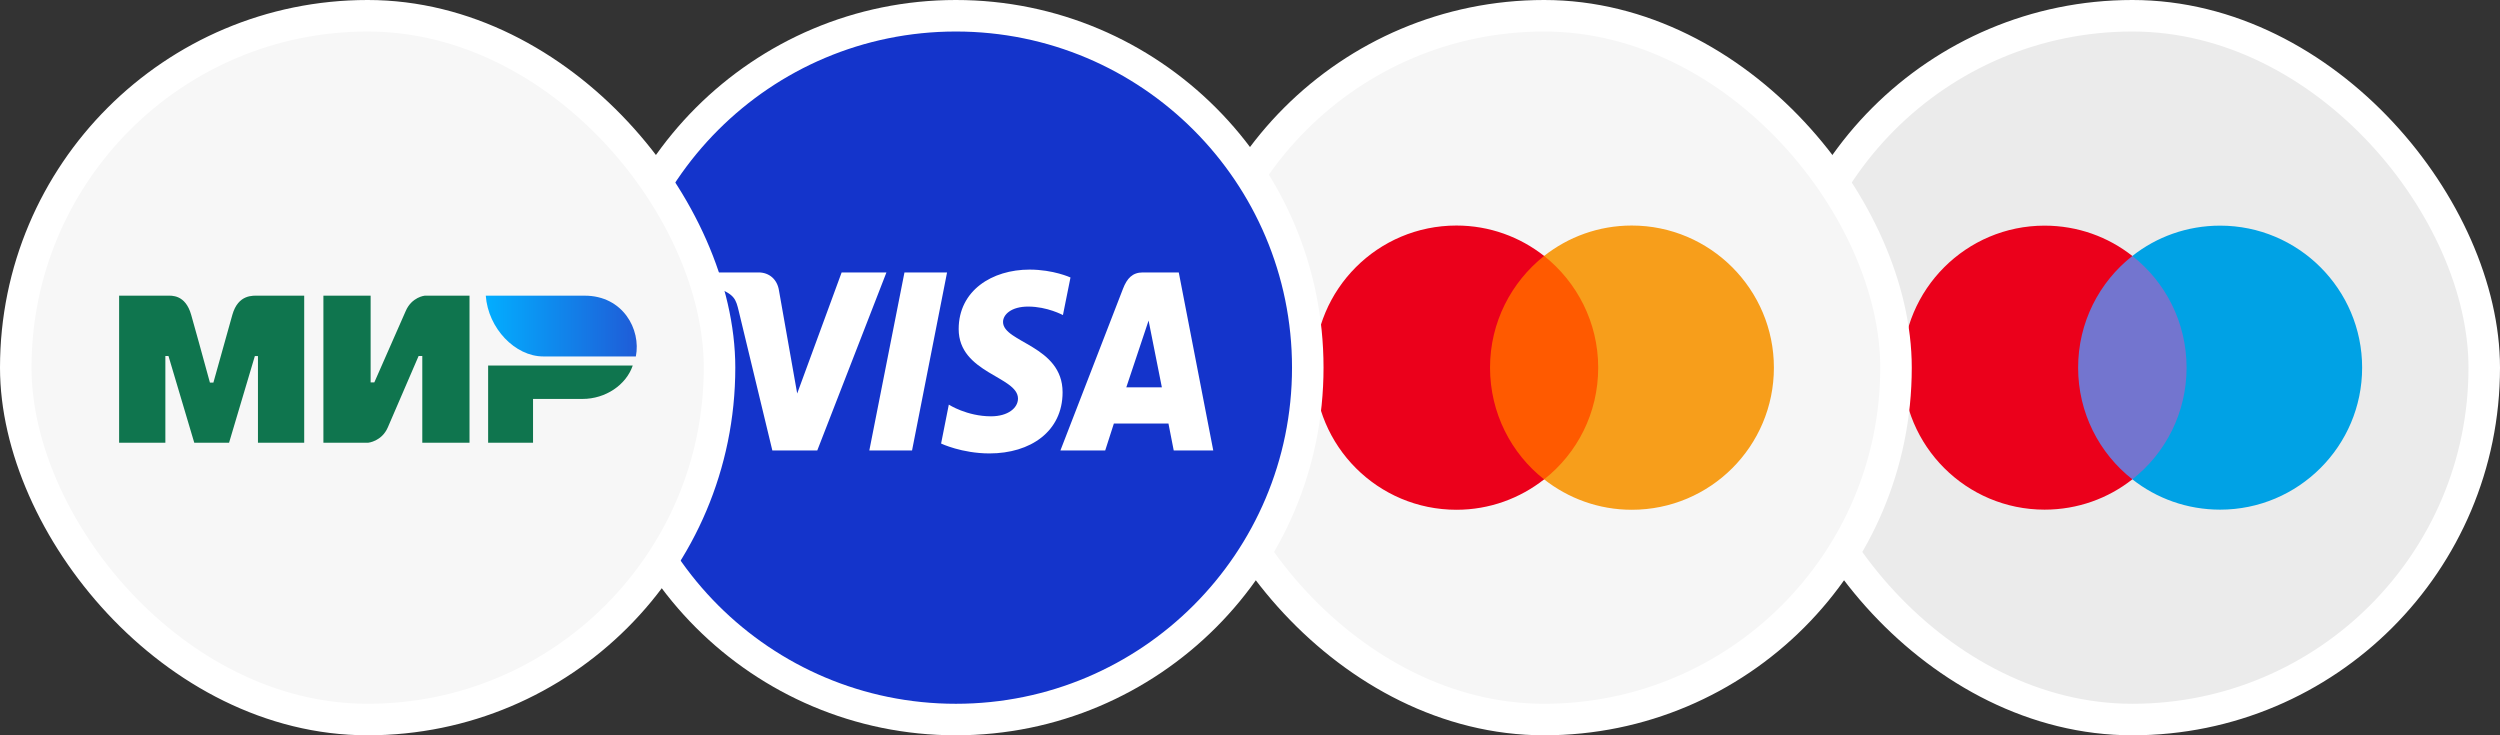 <svg width="238" height="70" viewBox="0 0 238 70" fill="none" xmlns="http://www.w3.org/2000/svg">
    <rect x="0" y="0" width="238" height="70" fill="#333333" stroke="none"/>
    <rect x="169.5" y="1.5" width="67" height="67" rx="33.5" fill="#EBEBEB"/>
    <path d="M208.907 45.631H197.072V24.369H208.907V45.631Z" fill="#7375CF"/>
    <path d="M197.837 35C197.837 30.691 199.85 26.841 203 24.369C200.703 22.553 197.794 21.481 194.644 21.481C187.184 21.481 181.125 27.541 181.125 35C181.125 42.459 187.184 48.519 194.644 48.519C197.794 48.519 200.703 47.447 203 45.631C199.85 43.159 197.837 39.309 197.837 35Z" fill="#EB001B"/>
    <path d="M224.875 35C224.875 42.459 218.816 48.519 211.356 48.519C208.206 48.519 205.297 47.447 203 45.631C206.15 43.159 208.162 39.309 208.162 35C208.162 30.691 206.15 26.841 203 24.369C205.297 22.553 208.206 21.481 211.356 21.481C218.816 21.481 224.875 27.541 224.875 35Z" fill="#00A2E5"/>
    <rect x="169.5" y="1.5" width="67" height="67" rx="33.5" stroke="white" stroke-width="3"/>
    <rect x="113.5" y="1.5" width="67" height="67" rx="33.5" fill="#F6F6F6"/>
    <path d="M152.902 24.364H141.062V45.635H152.902V24.364Z" fill="#FF5A00"/>
    <path d="M141.851 35C141.851 30.678 143.882 26.843 147 24.365C144.706 22.561 141.811 21.471 138.655 21.471C131.176 21.471 125.125 27.521 125.125 35C125.125 42.478 131.176 48.53 138.655 48.53C141.811 48.53 144.706 47.439 147 45.635C143.878 43.192 141.851 39.322 141.851 35Z" fill="#EB001B"/>
    <path d="M168.875 35C168.875 42.478 162.824 48.53 155.345 48.53C152.189 48.53 149.294 47.439 147 45.635C150.157 43.153 152.149 39.322 152.149 35C152.149 30.678 150.117 26.843 147 24.365C149.29 22.561 152.184 21.471 155.341 21.471C162.824 21.471 168.875 27.561 168.875 35Z" fill="#F79E1B"/>
    <rect x="113.5" y="1.5" width="67" height="67" rx="33.5" stroke="white" stroke-width="3"/>
    <circle cx="91" cy="35" r="33.5" fill="#1434CB" stroke="white" stroke-width="3"/>
    <path d="M98.011 25.666C94.449 25.666 91.266 27.654 91.266 31.326C91.266 35.538 96.912 35.829 96.912 37.945C96.912 38.836 95.963 39.633 94.344 39.633C92.045 39.633 90.327 38.519 90.327 38.519L89.592 42.225C89.592 42.225 91.571 43.166 94.199 43.166C98.093 43.166 101.158 41.081 101.158 37.345C101.158 32.895 95.489 32.613 95.489 30.649C95.489 29.951 96.267 29.186 97.882 29.186C99.704 29.186 101.191 29.997 101.191 29.997L101.91 26.417C101.91 26.417 100.293 25.666 98.011 25.666ZM65.422 25.936L65.336 26.476C65.336 26.476 66.835 26.772 68.184 27.361C69.922 28.036 70.046 28.429 70.338 29.651L73.528 42.887H77.803L84.389 25.936H80.124L75.892 37.461L74.165 27.692C74.007 26.574 73.204 25.936 72.222 25.936H65.422ZM86.105 25.936L82.759 42.887H86.826L90.16 25.936H86.105ZM108.791 25.936C107.81 25.936 107.29 26.502 106.909 27.489L100.95 42.887H105.215L106.04 40.321H111.237L111.739 42.887H115.503L112.219 25.936H108.791ZM109.345 30.516L110.61 36.877H107.223L109.345 30.516Z" fill="white"/>
    <rect x="1.5" y="1.5" width="67" height="67" rx="33.5" fill="#F7F7F7"/>
    <path fill-rule="evenodd" clip-rule="evenodd" d="M15.897 28.148C16.337 28.145 17.646 28.023 18.2 29.971C18.573 31.284 19.168 33.434 19.984 36.421H20.316C21.191 33.272 21.793 31.122 22.12 29.971C22.68 28.002 24.08 28.148 24.64 28.148L28.96 28.148V42.148H24.557V33.898H24.262L21.807 42.148H18.494L16.039 33.892H15.743V42.148H11.34V28.148L15.897 28.148ZM35.284 28.148V36.405H35.635L38.621 29.616C39.201 28.264 40.436 28.148 40.436 28.148H44.698V42.148H40.202V33.892H39.851L36.923 40.681C36.344 42.026 35.05 42.148 35.05 42.148H30.788V28.148H35.284ZM60.236 34.801C59.609 36.652 57.64 37.978 55.46 37.978H50.745V42.148H46.47V34.801H60.236Z" fill="#0F754E"/>
    <path fill-rule="evenodd" clip-rule="evenodd" d="M55.666 28.148H46.246C46.47 31.265 49.047 33.933 51.714 33.933H60.533C61.042 31.342 59.29 28.148 55.666 28.148Z" fill="url(#paint0_linear_481_4206)"/>
    <rect x="1.5" y="1.5" width="67" height="67" rx="33.5" stroke="white" stroke-width="3"/>
    <defs>
        <linearGradient id="paint0_linear_481_4206" x1="60.62" y1="31.787" x2="46.246" y2="31.787" gradientUnits="userSpaceOnUse">
            <stop stop-color="#1F5CD7"/>
            <stop offset="1" stop-color="#02AEFF"/>
        </linearGradient>
    </defs>
</svg>
